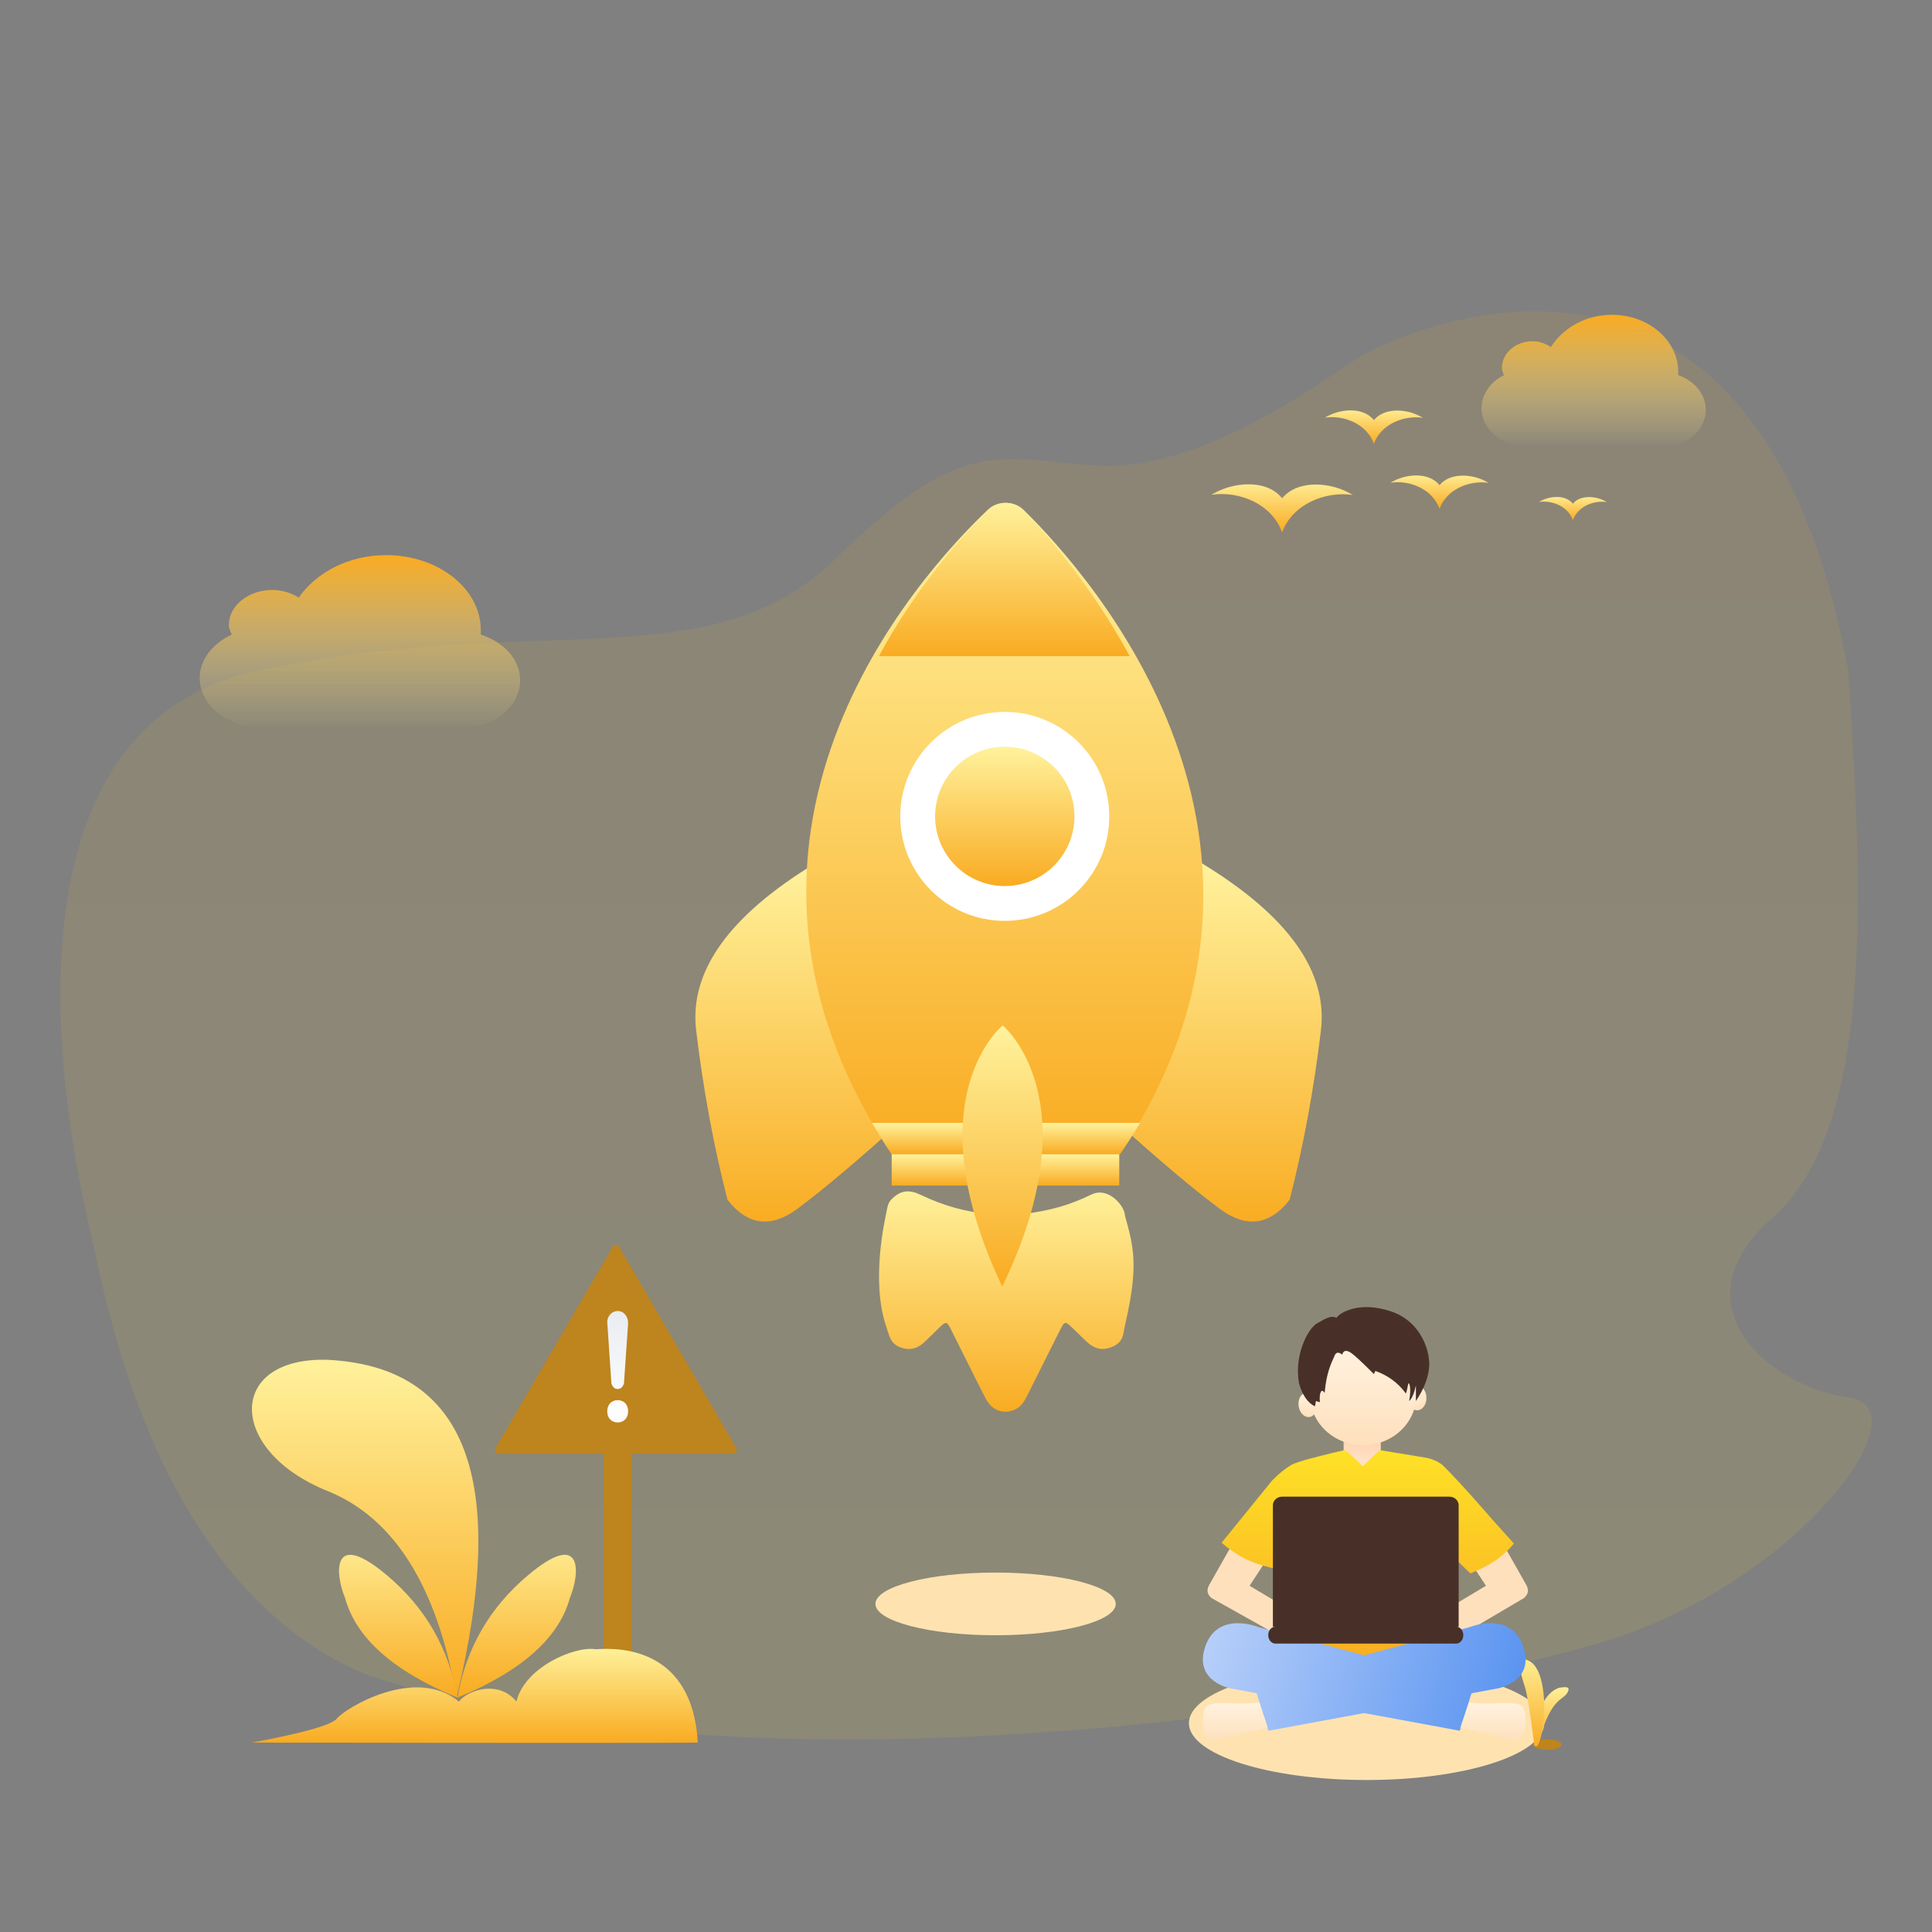 <?xml version="1.0" standalone="no"?><!DOCTYPE svg PUBLIC "-//W3C//DTD SVG 1.1//EN" "http://www.w3.org/Graphics/SVG/1.1/DTD/svg11.dtd"><svg height="1024" node-id="1" sillyvg="true" template-height="1024" template-width="1024" version="1.1" viewBox="0 0 1024 1024" width="1024" xmlns="http://www.w3.org/2000/svg" xmlns:xlink="http://www.w3.org/1999/xlink"><rect x="0" y="0" width="1024" height="1024" fill="#808080" stroke="none"/><defs node-id="138"><linearGradient gradientUnits="objectBoundingBox" id="linearGradient-1" node-id="5" spreadMethod="pad" x1="0.5" x2="0.5" y1="0" y2="1"><stop offset="0" stop-color="#f9ab21"></stop><stop offset="1" stop-color="#fee127"></stop></linearGradient><linearGradient gradientUnits="objectBoundingBox" id="linearGradient-2" node-id="8" spreadMethod="pad" x1="0.5" x2="0.5" y1="0" y2="1"><stop offset="0" stop-color="#f9ab21"></stop><stop offset="1" stop-color="#fff29d" stop-opacity="0"></stop></linearGradient><linearGradient gradientUnits="objectBoundingBox" id="linearGradient-3" node-id="11" spreadMethod="pad" x1="0.5" x2="0.5" y1="0" y2="1"><stop offset="0" stop-color="#f9ab21"></stop><stop offset="1" stop-color="#fff29d" stop-opacity="0"></stop></linearGradient><linearGradient gradientUnits="objectBoundingBox" id="linearGradient-4" node-id="14" spreadMethod="pad" x1="0.5" x2="0.5" y1="1" y2="-0.112"><stop offset="0" stop-color="#ffffff"></stop><stop offset="1" stop-color="#e7eaf0"></stop></linearGradient><linearGradient gradientUnits="objectBoundingBox" id="linearGradient-5" node-id="17" spreadMethod="pad" x1="0.5" x2="0.5" y1="0" y2="1"><stop offset="0" stop-color="#fff29d"></stop><stop offset="1" stop-color="#f9ab21"></stop></linearGradient><linearGradient gradientUnits="objectBoundingBox" id="linearGradient1" node-id="170" spreadMethod="pad" x1="0.5" x2="0.5" y1="0" y2="1"><stop offset="0" stop-color="#fff29d"></stop><stop offset="1" stop-color="#f9ab21"></stop></linearGradient><linearGradient gradientUnits="objectBoundingBox" id="linearGradient-6" node-id="20" spreadMethod="pad" x1="0.5" x2="0.5" y1="0" y2="1"><stop offset="0" stop-color="#fff29d"></stop><stop offset="1" stop-color="#f9ab21"></stop></linearGradient><linearGradient gradientUnits="objectBoundingBox" id="linearGradient-7" node-id="23" spreadMethod="pad" x1="0.5" x2="0.5" y1="0" y2="1"><stop offset="0" stop-color="#fff29d"></stop><stop offset="1" stop-color="#f9ab21"></stop></linearGradient><linearGradient gradientUnits="objectBoundingBox" id="linearGradient2" node-id="189" spreadMethod="pad" x1="0.5" x2="0.5" y1="0" y2="1"><stop offset="0" stop-color="#fff29d"></stop><stop offset="1" stop-color="#f9ab21"></stop></linearGradient><linearGradient gradientUnits="objectBoundingBox" id="linearGradient-8" node-id="26" spreadMethod="pad" x1="0.5" x2="0.5" y1="0" y2="1"><stop offset="0" stop-color="#fff29d"></stop><stop offset="1" stop-color="#f9ab21"></stop></linearGradient><linearGradient gradientUnits="objectBoundingBox" id="linearGradient-9" node-id="29" spreadMethod="pad" x1="0.5" x2="0.5" y1="0" y2="1"><stop offset="0" stop-color="#fff29d"></stop><stop offset="1" stop-color="#f9ab21"></stop></linearGradient><linearGradient gradientUnits="objectBoundingBox" id="linearGradient-10" node-id="32" spreadMethod="pad" x1="0.5" x2="0.5" y1="0" y2="1"><stop offset="0" stop-color="#fff29d"></stop><stop offset="1" stop-color="#f9ab21"></stop></linearGradient><linearGradient gradientUnits="objectBoundingBox" id="linearGradient-11" node-id="35" spreadMethod="pad" x1="0.5" x2="0.5" y1="0" y2="1"><stop offset="0" stop-color="#fff29d"></stop><stop offset="1" stop-color="#f9ab21"></stop></linearGradient><linearGradient gradientUnits="objectBoundingBox" id="linearGradient-12" node-id="38" spreadMethod="pad" x1="0.5" x2="0.5" y1="0" y2="1"><stop offset="0" stop-color="#fff29d"></stop><stop offset="1" stop-color="#f9ab21"></stop></linearGradient><linearGradient gradientUnits="objectBoundingBox" id="linearGradient-13" node-id="41" spreadMethod="pad" x1="0.5" x2="0.5" y1="0" y2="1"><stop offset="0" stop-color="#fff29d"></stop><stop offset="1" stop-color="#f9ab21"></stop></linearGradient><linearGradient gradientUnits="objectBoundingBox" id="linearGradient-14" node-id="44" spreadMethod="pad" x1="0.5" x2="0.5" y1="0" y2="1"><stop offset="0" stop-color="#fff29d"></stop><stop offset="1" stop-color="#f9ab21"></stop></linearGradient><linearGradient gradientUnits="objectBoundingBox" id="linearGradient-15" node-id="47" spreadMethod="pad" x1="0.5" x2="0.5" y1="0" y2="1"><stop offset="0" stop-color="#fff29d"></stop><stop offset="1" stop-color="#f9ab21"></stop></linearGradient><linearGradient gradientUnits="objectBoundingBox" id="linearGradient-16" node-id="50" spreadMethod="pad" x1="0.5" x2="0.5" y1="0" y2="1"><stop offset="0" stop-color="#fff29d"></stop><stop offset="1" stop-color="#f9ab21"></stop></linearGradient><linearGradient gradientUnits="objectBoundingBox" id="linearGradient-17" node-id="53" spreadMethod="pad" x1="0.5" x2="0.5" y1="0" y2="1"><stop offset="0" stop-color="#fff29d"></stop><stop offset="1" stop-color="#f9ab21"></stop></linearGradient><linearGradient gradientUnits="objectBoundingBox" id="linearGradient-18" node-id="56" spreadMethod="pad" x1="0.5" x2="0.5" y1="-0.19" y2="1"><stop offset="0" stop-color="#ffcda5"></stop><stop offset="1" stop-color="#ffe8d1"></stop></linearGradient><linearGradient gradientUnits="objectBoundingBox" id="linearGradient-19" node-id="59" spreadMethod="pad" x1="0.5" x2="0.5" y1="0" y2="1"><stop offset="0" stop-color="#fff2df"></stop><stop offset="1" stop-color="#fee0bc"></stop></linearGradient><linearGradient gradientUnits="objectBoundingBox" id="linearGradient-20" node-id="62" spreadMethod="pad" x1="0.219" x2="0.636" y1="0.234" y2="1"><stop offset="0" stop-color="#fff2df"></stop><stop offset="1" stop-color="#fee0bc"></stop></linearGradient><linearGradient gradientUnits="objectBoundingBox" id="linearGradient-21" node-id="65" spreadMethod="pad" x1="0.5" x2="0.5" y1="0" y2="1"><stop offset="0" stop-color="#fff2df"></stop><stop offset="1" stop-color="#fee0bc"></stop></linearGradient><linearGradient gradientUnits="objectBoundingBox" id="linearGradient-22" node-id="68" spreadMethod="pad" x1="0.5" x2="0.5" y1="0" y2="1"><stop offset="0" stop-color="#fee127"></stop><stop offset="1" stop-color="#f9ab21"></stop></linearGradient><linearGradient gradientUnits="objectBoundingBox" id="linearGradient-23" node-id="71" spreadMethod="pad" x1="-0.072" x2="1" y1="0.444" y2="0.556"><stop offset="0" stop-color="#bfd4fa"></stop><stop offset="1" stop-color="#5792f0"></stop></linearGradient><linearGradient gradientUnits="objectBoundingBox" id="linearGradient-24" node-id="74" spreadMethod="pad" x1="0.5" x2="0.5" y1="0" y2="1"><stop offset="0" stop-color="#fff2df"></stop><stop offset="1" stop-color="#fee0bc"></stop></linearGradient><linearGradient gradientUnits="objectBoundingBox" id="linearGradient-25" node-id="77" spreadMethod="pad" x1="0.5" x2="0.5" y1="0" y2="1"><stop offset="0" stop-color="#fff29d"></stop><stop offset="1" stop-color="#f9ab21"></stop></linearGradient><linearGradient gradientUnits="objectBoundingBox" id="linearGradient3" node-id="304" spreadMethod="pad" x1="0.5" x2="0.5" y1="0" y2="1"><stop offset="0" stop-color="#fff29d"></stop><stop offset="1" stop-color="#f9ab21"></stop></linearGradient><linearGradient gradientUnits="objectBoundingBox" id="linearGradient-26" node-id="80" spreadMethod="pad" x1="0.5" x2="0.5" y1="0" y2="1"><stop offset="0" stop-color="#fff29d"></stop><stop offset="1" stop-color="#f9ab21"></stop></linearGradient><linearGradient gradientUnits="objectBoundingBox" id="linearGradient-27" node-id="83" spreadMethod="pad" x1="0.5" x2="0.5" y1="0" y2="1"><stop offset="0" stop-color="#fff29d"></stop><stop offset="1" stop-color="#f9ab21"></stop></linearGradient></defs><path d="M 0.00 0.00 L 1024.00 0.00 L 1024.00 1024.00 L 0.00 1024.00 Z" fill="none" id="矩形" node-id="87" stroke="none" target-height="1024" target-width="1024" target-x="0" target-y="0"></path><g node-id="322"><g node-id="323"><path d="M 47.78 652.22 C 39.60 616.92 -13.68 387.02 136.96 355.41 C 287.59 323.80 376.58 360.62 442.77 296.26 C 508.96 231.89 525.47 242.45 579.83 246.71 C 634.19 250.97 697.20 204.51 718.37 190.55 C 739.55 176.60 930.70 86.81 979.57 355.41 C 987.30 471.54 993.72 597.53 939.64 645.25 C 885.56 692.98 940.63 735.83 979.57 740.59 C 1018.52 745.35 961.37 826.89 871.41 862.50 C 811.61 889.33 424.74 966.26 193.06 887.18 C 81.19 839.27 55.97 687.52 47.78 652.22 Z" fill="url(#linearGradient-1)" fill-opacity="0.1" fill-rule="evenodd" group-id="1,2" id="路径-58" node-id="89" stroke="none" target-height="879.453" target-width="1032.199" target-x="-13.678" target-y="86.806"></path></g><path d="M 904.09 217.27 C 904.09 228.23 893.82 237.00 880.85 237.00 L 809.00 237.00 C 796.04 236.12 785.23 227.79 785.23 216.39 C 785.23 208.94 790.09 202.36 797.12 198.85 C 796.58 197.54 796.04 196.22 796.04 194.91 C 796.04 187.45 803.06 180.88 812.24 180.88 C 816.02 180.88 819.27 182.19 821.97 183.95 C 828.45 173.86 840.34 166.85 854.38 166.85 C 873.83 166.85 889.50 180.44 889.50 197.10 L 889.50 198.85 C 898.14 201.92 904.09 208.94 904.09 217.27 Z" fill="url(#linearGradient-2)" fill-rule="evenodd" group-id="1" id="路径" node-id="90" stroke="none" target-height="70.154" target-width="118.854" target-x="785.231" target-y="166.846"></path><path d="M 275.69 360.58 C 275.69 375.00 261.02 386.54 242.50 386.54 L 139.82 386.54 C 121.29 385.38 105.85 374.42 105.85 359.42 C 105.85 349.62 112.79 340.96 122.83 336.35 C 122.06 334.62 121.29 332.88 121.29 331.15 C 121.29 321.35 131.32 312.69 144.45 312.69 C 149.85 312.69 154.48 314.42 158.34 316.73 C 167.61 303.46 184.59 294.23 204.67 294.23 C 232.46 294.23 254.85 312.12 254.85 334.04 L 254.85 336.35 C 267.20 340.38 275.69 349.62 275.69 360.58 Z" fill="url(#linearGradient-3)" fill-rule="evenodd" group-id="1" id="路径" node-id="91" stroke="none" target-height="92.308" target-width="169.846" target-x="105.846" target-y="294.231"></path><path d="M 591.38 850.11 C 591.38 859.28 562.87 866.72 527.69 866.72 C 492.52 866.72 464.00 859.28 464.00 850.11 C 464.00 840.93 492.52 833.49 527.69 833.49 C 562.87 833.49 591.38 840.93 591.38 850.11 Z" fill="#fee3b1" fill-rule="evenodd" group-id="1" id="椭圆形" node-id="92" stroke="none" target-height="33.231" target-width="127.385" target-x="464" target-y="833.49"></path><g node-id="324"><path d="M 328.19 660.89 L 390.25 767.53 C 390.81 768.49 390.48 769.71 389.53 770.27 C 389.22 770.44 388.88 770.54 388.52 770.54 L 264.40 770.54 C 263.30 770.54 262.40 769.64 262.40 768.54 C 262.40 768.19 262.49 767.84 262.67 767.53 L 324.73 660.89 C 325.29 659.94 326.51 659.62 327.47 660.17 C 327.77 660.35 328.02 660.59 328.19 660.89 Z" fill="#be841d" fill-rule="evenodd" group-id="1,3" id="三角形" node-id="94" stroke="none" target-height="110.923" target-width="128.405" target-x="262.401" target-y="659.615"></path><path d="M 320.00 746.54 L 334.77 746.54 L 334.77 897.92 L 320.00 897.92 Z" fill="#be841d" fill-rule="evenodd" group-id="1,3" id="矩形" node-id="95" stroke="none" target-height="151.385" target-width="14.769" target-x="320" target-y="746.538"></path><g node-id="329"><path d="M 330.71 733.25 C 330.15 735.02 329.05 736.20 327.38 736.20 C 325.72 736.20 324.62 735.02 324.06 733.25 L 321.85 700.75 C 321.85 697.21 324.62 694.85 327.38 694.85 C 330.71 694.85 332.92 697.80 332.92 701.34 L 330.71 733.25 Z M 327.38 742.11 C 330.71 742.11 332.92 744.47 332.92 748.02 C 332.92 751.56 330.71 753.92 327.38 753.92 C 324.06 753.92 321.85 751.56 321.85 748.02 C 321.85 744.47 324.06 742.11 327.38 742.11 Z" fill="url(#linearGradient-4)" fill-rule="nonzero" group-id="1,3,8" id="形状" node-id="96" stroke="none" target-height="59.077" target-width="11.077" target-x="321.846" target-y="694.846"></path></g></g><g node-id="325"><path d="M 241.97 899.77 C 231.87 841.06 209.03 804.53 173.46 790.19 C 120.09 768.67 120.37 719.19 173.46 720.73 C 247.14 724.27 269.97 783.95 241.97 899.77 Z" fill="url(#linearGradient-5)" fill-rule="evenodd" group-id="1,4" id="路径-82" node-id="98" stroke="none" target-height="180.578" target-width="149.882" target-x="120.092" target-y="719.192"></path><path d="M 242.46 899.77 C 247.03 873.71 259.43 852.14 279.68 835.06 C 310.04 809.43 307.03 835.15 302.11 846.73 C 296.35 868.11 276.47 885.79 242.46 899.77 Z" fill="url(#linearGradient1)" fill-rule="evenodd" group-id="1,4" id="路径-83" node-id="99" stroke="none" target-height="90.337" target-width="67.583" target-x="242.462" target-y="809.432"></path><g node-id="330"><path d="M 242.46 899.77 C 237.90 873.71 225.49 852.14 205.25 835.06 C 174.88 809.43 177.89 835.15 182.82 846.73 C 188.57 868.11 208.45 885.79 242.46 899.77 Z" fill="url(#linearGradient-6)" fill-rule="evenodd" group-id="1,4,9" id="路径-83备份" node-id="100" stroke="none" target-height="90.337" target-width="67.583" target-x="174.878" target-y="809.432"></path></g><path d="M 133.54 923.59 C 160.84 918.54 175.90 914.26 178.71 910.73 C 182.93 905.45 220.08 882.76 243.24 901.87 C 248.29 895.44 264.46 890.44 273.72 901.87 C 277.95 883.83 304.37 872.27 315.86 874.14 C 328.79 873.14 366.99 873.55 369.85 923.59 C 359.42 923.83 280.66 923.83 133.54 923.59 Z" fill="url(#linearGradient-7)" fill-rule="evenodd" group-id="1,4" id="路径-47" node-id="101" stroke="none" target-height="51.562" target-width="236.308" target-x="133.538" target-y="872.268"></path></g><g node-id="326"><path d="M 432.55 457.30 C 386.43 485.25 365.24 514.86 368.98 546.14 C 372.72 577.41 378.25 607.34 385.58 635.92 C 396.24 649.50 408.59 651.09 422.63 640.68 C 436.67 630.27 455.46 614.39 479.01 593.05 L 432.55 457.30 Z" fill="url(#linearGradient2)" fill-rule="evenodd" group-id="1,5" id="路径-2" node-id="103" stroke="none" target-height="193.789" target-width="113.763" target-x="365.243" target-y="457.302"></path><g node-id="331"><path d="M 636.55 457.30 C 682.67 485.25 703.86 514.86 700.12 546.14 C 696.39 577.41 690.85 607.34 683.53 635.92 C 672.87 649.50 660.52 651.09 646.48 640.68 C 632.43 630.27 613.64 614.39 590.10 593.05 L 636.55 457.30 Z" fill="url(#linearGradient-8)" fill-rule="evenodd" group-id="1,5,10" id="路径-2备份" node-id="104" stroke="none" target-height="193.789" target-width="113.763" target-x="590.099" target-y="457.302"></path></g><path d="M 593.49 611.77 C 703.33 446.46 578.76 305.72 542.48 270.20 C 537.55 265.37 528.73 265.31 523.69 270.07 C 486.86 305.02 360.72 443.59 472.61 611.77 L 593.49 611.77 Z" fill="url(#linearGradient-9)" fill-rule="evenodd" group-id="1,5" id="路径" node-id="105" stroke="none" target-height="346.456" target-width="342.613" target-x="360.715" target-y="265.313"></path><path d="M 542.02 270.22 C 537.32 265.39 528.91 265.29 524.09 270.04 C 511.04 282.91 486.28 309.96 465.85 347.77 L 598.77 347.77 C 578.56 310.41 554.64 283.25 542.02 270.22 Z" fill="url(#linearGradient-10)" fill-rule="evenodd" group-id="1,5" id="路径" node-id="106" stroke="none" target-height="82.476" target-width="132.923" target-x="465.846" target-y="265.293"></path><path d="M 593.60 611.77 C 597.44 606.20 601.02 600.66 604.31 595.15 L 462.15 595.15 C 465.46 600.66 468.75 606.19 472.61 611.77 L 593.60 611.77 Z" fill="url(#linearGradient-11)" fill-rule="evenodd" group-id="1,5" id="路径" node-id="107" stroke="none" target-height="16.615" target-width="142.154" target-x="462.154" target-y="595.154"></path><g node-id="332"><path d="M 596.32 702.23 C 595.48 705.87 595.51 709.11 593.21 711.41 C 592.31 712.30 591.19 713.09 589.79 713.71 C 584.77 716.04 580.28 715.08 576.29 711.43 C 573.77 709.13 571.41 706.67 568.94 704.31 C 566.00 701.53 564.93 700.52 563.81 701.64 C 563.19 702.26 562.58 703.50 561.62 705.40 C 555.79 717.02 550.01 728.63 544.17 740.24 C 543.30 742.01 542.27 743.67 540.98 744.96 C 539.74 746.19 538.23 747.15 536.32 747.71 C 530.48 749.33 525.35 747.01 522.26 740.95 C 516.20 729.11 510.34 717.13 504.34 705.24 C 501.76 700.07 501.59 700.07 497.33 704.17 C 494.77 706.67 492.28 709.22 489.64 711.63 C 485.80 715.14 481.39 715.95 476.54 713.85 C 471.83 711.77 471.29 707.72 469.69 703.02 C 461.50 678.95 469.04 646.64 469.69 643.19 C 470.24 640.32 470.54 637.63 472.41 635.75 C 472.61 635.56 472.81 635.36 473.00 635.22 C 477.46 630.87 481.87 630.39 487.96 633.28 C 511.83 644.76 536.49 646.86 561.93 639.60 C 567.54 637.97 572.96 635.81 578.23 633.23 C 587.74 628.54 596.27 639.60 596.27 644.36 C 600.80 660.86 603.66 670.48 596.32 702.23 Z" fill="url(#linearGradient-12)" fill-rule="evenodd" group-id="1,5,11" id="路径" node-id="108" stroke="none" target-height="120.79" target-width="142.154" target-x="461.504" target-y="628.543"></path></g><path d="M 472.61 611.77 L 593.23 611.77 L 593.23 628.38 L 472.61 628.38 Z" fill="url(#linearGradient-13)" fill-rule="evenodd" group-id="1,5" id="矩形" node-id="109" stroke="none" target-height="16.615" target-width="120.625" target-x="472.606" target-y="611.769"></path><path d="M 587.94 432.69 C 587.94 463.28 563.14 488.08 532.55 488.08 C 501.97 488.08 477.17 463.28 477.17 432.69 C 477.17 402.10 501.97 377.31 532.55 377.31 C 563.14 377.31 587.94 402.10 587.94 432.69 Z" fill="#ffffff" fill-rule="nonzero" group-id="1,5" id="椭圆形" node-id="110" stroke="none" target-height="110.769" target-width="110.769" target-x="477.17" target-y="377.308"></path><path d="M 569.48 432.69 C 569.48 453.08 552.95 469.62 532.55 469.62 C 512.16 469.62 495.63 453.08 495.63 432.69 C 495.63 412.30 512.16 395.77 532.55 395.77 C 552.95 395.77 569.48 412.30 569.48 432.69 Z" fill="url(#linearGradient-14)" fill-rule="evenodd" group-id="1,5" id="椭圆形" node-id="111" stroke="none" target-height="73.846" target-width="73.846" target-x="495.631" target-y="395.769"></path><path d="M 531.47 543.46 C 531.47 543.46 483.69 581.88 531.20 681.92 C 579.23 582.94 531.47 543.46 531.47 543.46 Z" fill="url(#linearGradient-15)" fill-rule="evenodd" group-id="1,5" id="路径" node-id="112" stroke="none" target-height="138.462" target-width="95.537" target-x="483.693" target-y="543.462"></path></g><g node-id="327"><path d="M 818.46 913.31 C 818.46 929.95 776.31 943.44 724.31 943.44 C 672.31 943.44 630.15 929.95 630.15 913.31 C 630.15 896.67 672.31 883.18 724.31 883.18 C 776.31 883.18 818.46 896.67 818.46 913.31 Z" fill="#fee3b1" fill-rule="evenodd" group-id="1,6" id="椭圆形" node-id="114" stroke="none" target-height="60.258" target-width="188.308" target-x="630.154" target-y="883.178"></path><g node-id="333"><path d="M 827.69 924.69 C 827.69 926.22 824.39 927.46 820.31 927.46 C 816.23 927.46 812.92 926.22 812.92 924.69 C 812.92 923.16 816.23 921.92 820.31 921.92 C 824.39 921.92 827.69 923.16 827.69 924.69 Z" fill="#be841d" fill-rule="evenodd" group-id="1,6,12" id="椭圆形" node-id="116" stroke="none" target-height="5.538" target-width="14.769" target-x="812.923" target-y="921.923"></path><path d="M 812.92 924.82 C 814.00 907.38 818.49 897.28 826.41 894.53 C 829.52 894.12 832.99 893.51 830.57 897.45 C 828.15 901.38 821.67 899.85 815.18 924.81 C 814.60 925.88 813.84 925.88 812.92 924.82 Z" fill="url(#linearGradient-16)" fill-rule="evenodd" group-id="1,6,12" id="路径-42" node-id="117" stroke="none" target-height="32.369" target-width="20.071" target-x="812.923" target-y="893.514"></path><path d="M 813.13 924.39 C 811.12 908.33 809.49 898.24 808.21 894.10 C 806.30 887.89 802.23 875.94 810.70 880.46 C 819.18 884.98 820.18 908.17 816.26 922.28 C 815.04 925.85 814.00 926.55 813.13 924.39 Z" fill="url(#linearGradient-17)" fill-rule="evenodd" group-id="1,6,12" id="路径-41" node-id="118" stroke="none" target-height="50.616" target-width="17.955" target-x="802.225" target-y="875.939"></path></g><path d="M 652.60 819.40 L 640.88 840.09 C 640.88 840.09 639.77 841.96 640.07 843.74 C 640.38 845.60 642.09 846.98 642.09 846.98 L 677.02 866.54 L 677.26 849.42 L 662.30 840.49 L 673.22 823.86 L 652.60 819.40 Z" fill="#fee0bc" fill-rule="evenodd" group-id="1,6" id="胳膊-path" node-id="119" stroke="none" target-height="47.143" target-width="37.487" target-x="639.772" target-y="819.397"></path><path d="M 797.28 819.40 L 808.99 840.09 C 808.99 840.09 810.09 841.96 809.80 843.74 C 809.49 845.60 807.78 846.98 807.78 846.98 L 773.01 867.46 L 772.66 849.42 L 787.59 840.49 L 776.69 823.86 L 797.28 819.40 Z" fill="#fee0bc" fill-rule="evenodd" group-id="1,6" id="胳膊-path" node-id="120" stroke="none" target-height="48.066" target-width="37.434" target-x="772.658" target-y="819.397"></path><g node-id="334"><path d="M 712.15 760.69 L 731.85 760.69 L 731.85 780.38 L 712.15 780.38 Z" fill="url(#linearGradient-18)" fill-rule="evenodd" group-id="1,6,13" id="矩形" node-id="122" stroke="none" target-height="19.692" target-width="19.692" target-x="712.155" target-y="760.692"></path><g node-id="335"><path d="M 750.61 739.70 C 750.61 754.21 738.03 765.98 722.51 765.98 C 706.99 765.98 694.41 754.21 694.41 739.70 C 694.41 725.18 706.99 713.41 722.51 713.41 C 738.03 713.41 750.61 725.18 750.61 739.70 Z" fill="url(#linearGradient-19)" fill-rule="evenodd" group-id="1,6,13,14" id="椭圆形" node-id="124" stroke="none" target-height="52.572" target-width="56.197" target-x="694.409" target-y="713.409"></path><path d="M 756.04 740.96 C 756.04 744.57 753.85 747.49 751.15 747.49 C 748.45 747.49 746.26 744.57 746.26 740.96 C 746.26 737.36 748.45 734.44 751.15 734.44 C 753.85 734.44 756.04 737.36 756.04 740.96 Z" fill="url(#linearGradient-20)" fill-rule="evenodd" group-id="1,6,13,14" id="椭圆形" node-id="125" stroke="none" target-height="13.052" target-width="9.789" target-x="746.256" target-y="734.438"></path><g node-id="336"><path d="M 697.99 743.91 C 698.49 747.48 696.73 750.68 694.05 751.05 C 691.37 751.43 688.79 748.84 688.29 745.27 C 687.79 741.70 689.55 738.50 692.23 738.13 C 694.91 737.75 697.49 740.34 697.99 743.91 Z" fill="url(#linearGradient-21)" fill-rule="evenodd" group-id="1,6,13,14,15" id="椭圆形备份" node-id="126" stroke="none" target-height="13.678" target-width="10.697" target-x="687.791" target-y="737.751"></path></g><path d="M 696.91 745.41 C 693.03 743.44 690.22 739.35 688.49 733.13 C 685.86 718.23 693.17 704.21 698.06 701.40 C 702.95 698.59 705.75 697.03 708.33 698.50 C 710.42 695.35 721.02 689.58 737.31 695.07 C 753.60 700.57 758.33 716.90 757.43 725.18 C 756.84 730.70 754.51 736.50 750.46 742.59 L 750.46 734.33 C 749.53 738.61 748.32 741.37 746.85 742.59 C 747.50 739.36 747.71 735.42 746.98 733.61 C 746.26 731.81 746.22 735.72 745.18 738.60 C 741.05 732.97 735.64 728.98 728.95 726.63 L 728.22 728.29 C 722.00 722.11 718.04 718.42 716.32 717.21 C 713.75 715.40 712.04 715.59 711.41 717.96 C 710.56 717.41 708.40 715.65 707.29 718.72 C 705.56 722.58 702.97 727.70 702.09 738.32 C 700.34 735.28 699.07 738.64 699.58 743.17 C 698.89 743.06 698.20 742.85 697.51 742.53 L 696.91 745.41 Z" fill="#483029" fill-rule="evenodd" group-id="1,6,13,14" id="路径-67" node-id="127" stroke="none" target-height="55.832" target-width="72.47" target-x="685.862" target-y="689.575"></path></g></g><path d="M 712.59 768.57 C 714.32 769.58 717.55 772.44 722.30 777.15 C 728.24 771.43 731.20 768.57 731.20 768.57 L 755.88 772.63 C 755.88 772.63 761.66 773.60 765.19 777.10 C 774.93 786.76 791.08 805.52 791.08 805.52 L 802.41 818.11 C 799.59 821.51 796.32 824.51 792.70 827.04 C 787.01 830.94 779.35 833.94 779.35 833.94 L 770.45 825.42 L 770.45 885.10 L 679.82 885.10 L 679.82 824.60 L 674.56 831.10 C 674.56 831.10 666.77 829.58 660.00 826.23 C 655.49 823.89 651.28 821.03 647.46 817.70 L 674.16 784.82 C 675.82 783.09 677.57 781.47 679.42 779.94 C 681.09 778.61 682.85 777.39 684.68 776.29 C 686.91 775.32 689.21 774.51 691.55 773.85 C 699.81 771.57 712.59 768.57 712.59 768.57 Z" fill="url(#linearGradient-22)" fill-rule="evenodd" group-id="1,6" id="衣服" node-id="128" stroke="none" target-height="116.525" target-width="154.953" target-x="647.455" target-y="768.573"></path><path d="M 778.96 862.42 C 778.96 862.42 801.11 853.19 807.55 873.32 C 813.22 891.08 794.27 894.81 794.27 894.81 L 794.27 894.81 L 779.94 897.45 L 773.69 917.33 L 723.01 907.96 L 672.29 917.33 L 666.04 897.44 L 651.86 894.82 C 651.86 894.82 632.93 891.09 638.60 873.34 C 645.02 853.21 667.16 862.44 667.16 862.44 L 722.99 877.35 L 778.96 862.42 Z" fill="url(#linearGradient-23)" fill-rule="nonzero" group-id="1,6" id="裤子" node-id="129" stroke="none" target-height="64.142" target-width="180.289" target-x="632.93" target-y="853.186"></path><path d="M 667.45 902.45 L 661.35 902.85 C 659.45 902.95 657.55 902.95 655.66 902.85 C 651.74 902.69 648.11 902.68 648.11 902.68 C 648.11 902.68 640.83 902.42 639.32 904.50 C 636.42 908.50 637.93 916.64 637.93 916.64 C 637.93 916.64 638.85 920.01 640.58 921.53 C 642.04 922.81 644.71 921.85 644.71 921.85 C 644.71 921.85 649.53 920.59 654.67 919.50 C 661.63 918.02 664.61 917.53 664.61 917.53 L 671.93 915.54 L 667.45 902.45 Z M 778.53 902.45 L 784.66 902.85 C 786.57 902.95 788.48 902.95 790.39 902.85 C 794.32 902.69 797.97 902.68 797.97 902.68 C 797.97 902.68 805.29 902.42 806.81 904.51 C 809.73 908.53 808.21 916.71 808.21 916.71 C 808.21 916.71 807.29 920.09 805.55 921.62 C 804.08 922.91 801.40 921.94 801.40 921.94 C 801.40 921.94 796.55 920.67 791.39 919.58 C 784.39 918.09 781.39 917.59 781.39 917.59 L 774.03 915.60 L 778.53 902.45 Z" fill="url(#linearGradient-24)" fill-rule="evenodd" group-id="1,6" id="脚" node-id="130" stroke="none" target-height="20.49" target-width="173.317" target-x="636.417" target-y="902.416"></path><path d="M 679.57 793.26 L 768.20 793.26 C 770.92 793.26 773.12 795.31 773.12 797.84 L 773.12 862.18 L 674.66 862.18 L 674.66 797.84 C 674.66 795.31 676.86 793.26 679.57 793.26 Z M 676.01 862.18 L 771.76 862.18 C 773.13 862.18 774.39 863.04 775.07 864.42 C 775.75 865.81 775.75 867.52 775.07 868.91 C 774.39 870.29 773.13 871.15 771.76 871.15 L 676.01 871.15 C 673.90 871.15 672.19 869.14 672.19 866.66 C 672.19 864.19 673.90 862.18 676.01 862.18 L 676.01 862.18 Z" fill="#483029" fill-rule="evenodd" group-id="1,6" id="电脑" node-id="131" stroke="none" target-height="77.889" target-width="103.555" target-x="672.195" target-y="793.259"></path></g><g node-id="328"><path d="M 679.53 282.26 L 679.53 282.17 C 674.20 267.13 656.83 260.05 642.10 262.24 C 653.02 255.44 671.06 253.63 679.53 264.05 L 679.53 264.14 C 687.99 253.81 706.12 255.54 716.97 262.33 C 702.24 260.24 684.87 267.31 679.53 282.26 L 679.53 282.26 Z" fill="url(#linearGradient-25)" fill-rule="evenodd" group-id="1,7" id="路径" node-id="133" stroke="none" target-height="28.632" target-width="74.869" target-x="642.097" target-y="253.633"></path><path d="M 762.96 269.72 L 762.96 269.66 C 759.26 259.24 747.23 254.34 737.01 255.85 C 744.58 251.14 757.09 249.88 762.96 257.10 L 762.96 257.17 C 768.83 250.01 781.39 251.20 788.90 255.91 C 778.69 254.46 766.66 259.36 762.96 269.72 L 762.96 269.72 Z" fill="url(#linearGradient3)" fill-rule="evenodd" group-id="1,7" id="路径" node-id="134" stroke="none" target-height="19.843" target-width="51.894" target-x="737.01" target-y="249.881"></path><path d="M 728.17 235.25 L 728.17 235.18 C 724.47 224.76 712.43 219.86 702.22 221.37 C 709.79 216.66 722.29 215.40 728.17 222.62 L 728.17 222.69 C 734.04 215.53 746.60 216.72 754.11 221.43 C 743.90 219.99 731.87 224.89 728.17 235.25 L 728.17 235.25 Z" fill="url(#linearGradient-26)" fill-rule="evenodd" group-id="1,7" id="路径" node-id="135" stroke="none" target-height="19.843" target-width="51.894" target-x="702.218" target-y="215.403"></path><path d="M 833.65 275.68 L 833.65 275.64 C 831.08 268.42 822.74 265.02 815.66 266.06 C 820.91 262.80 829.58 261.93 833.65 266.94 L 833.65 266.98 C 837.72 262.02 846.42 262.84 851.63 266.11 C 844.55 265.10 836.21 268.50 833.65 275.68 Z" fill="url(#linearGradient-27)" fill-rule="evenodd" group-id="1,7" id="路径" node-id="136" stroke="none" target-height="13.755" target-width="35.975" target-x="815.659" target-y="261.93"></path></g></g></svg>